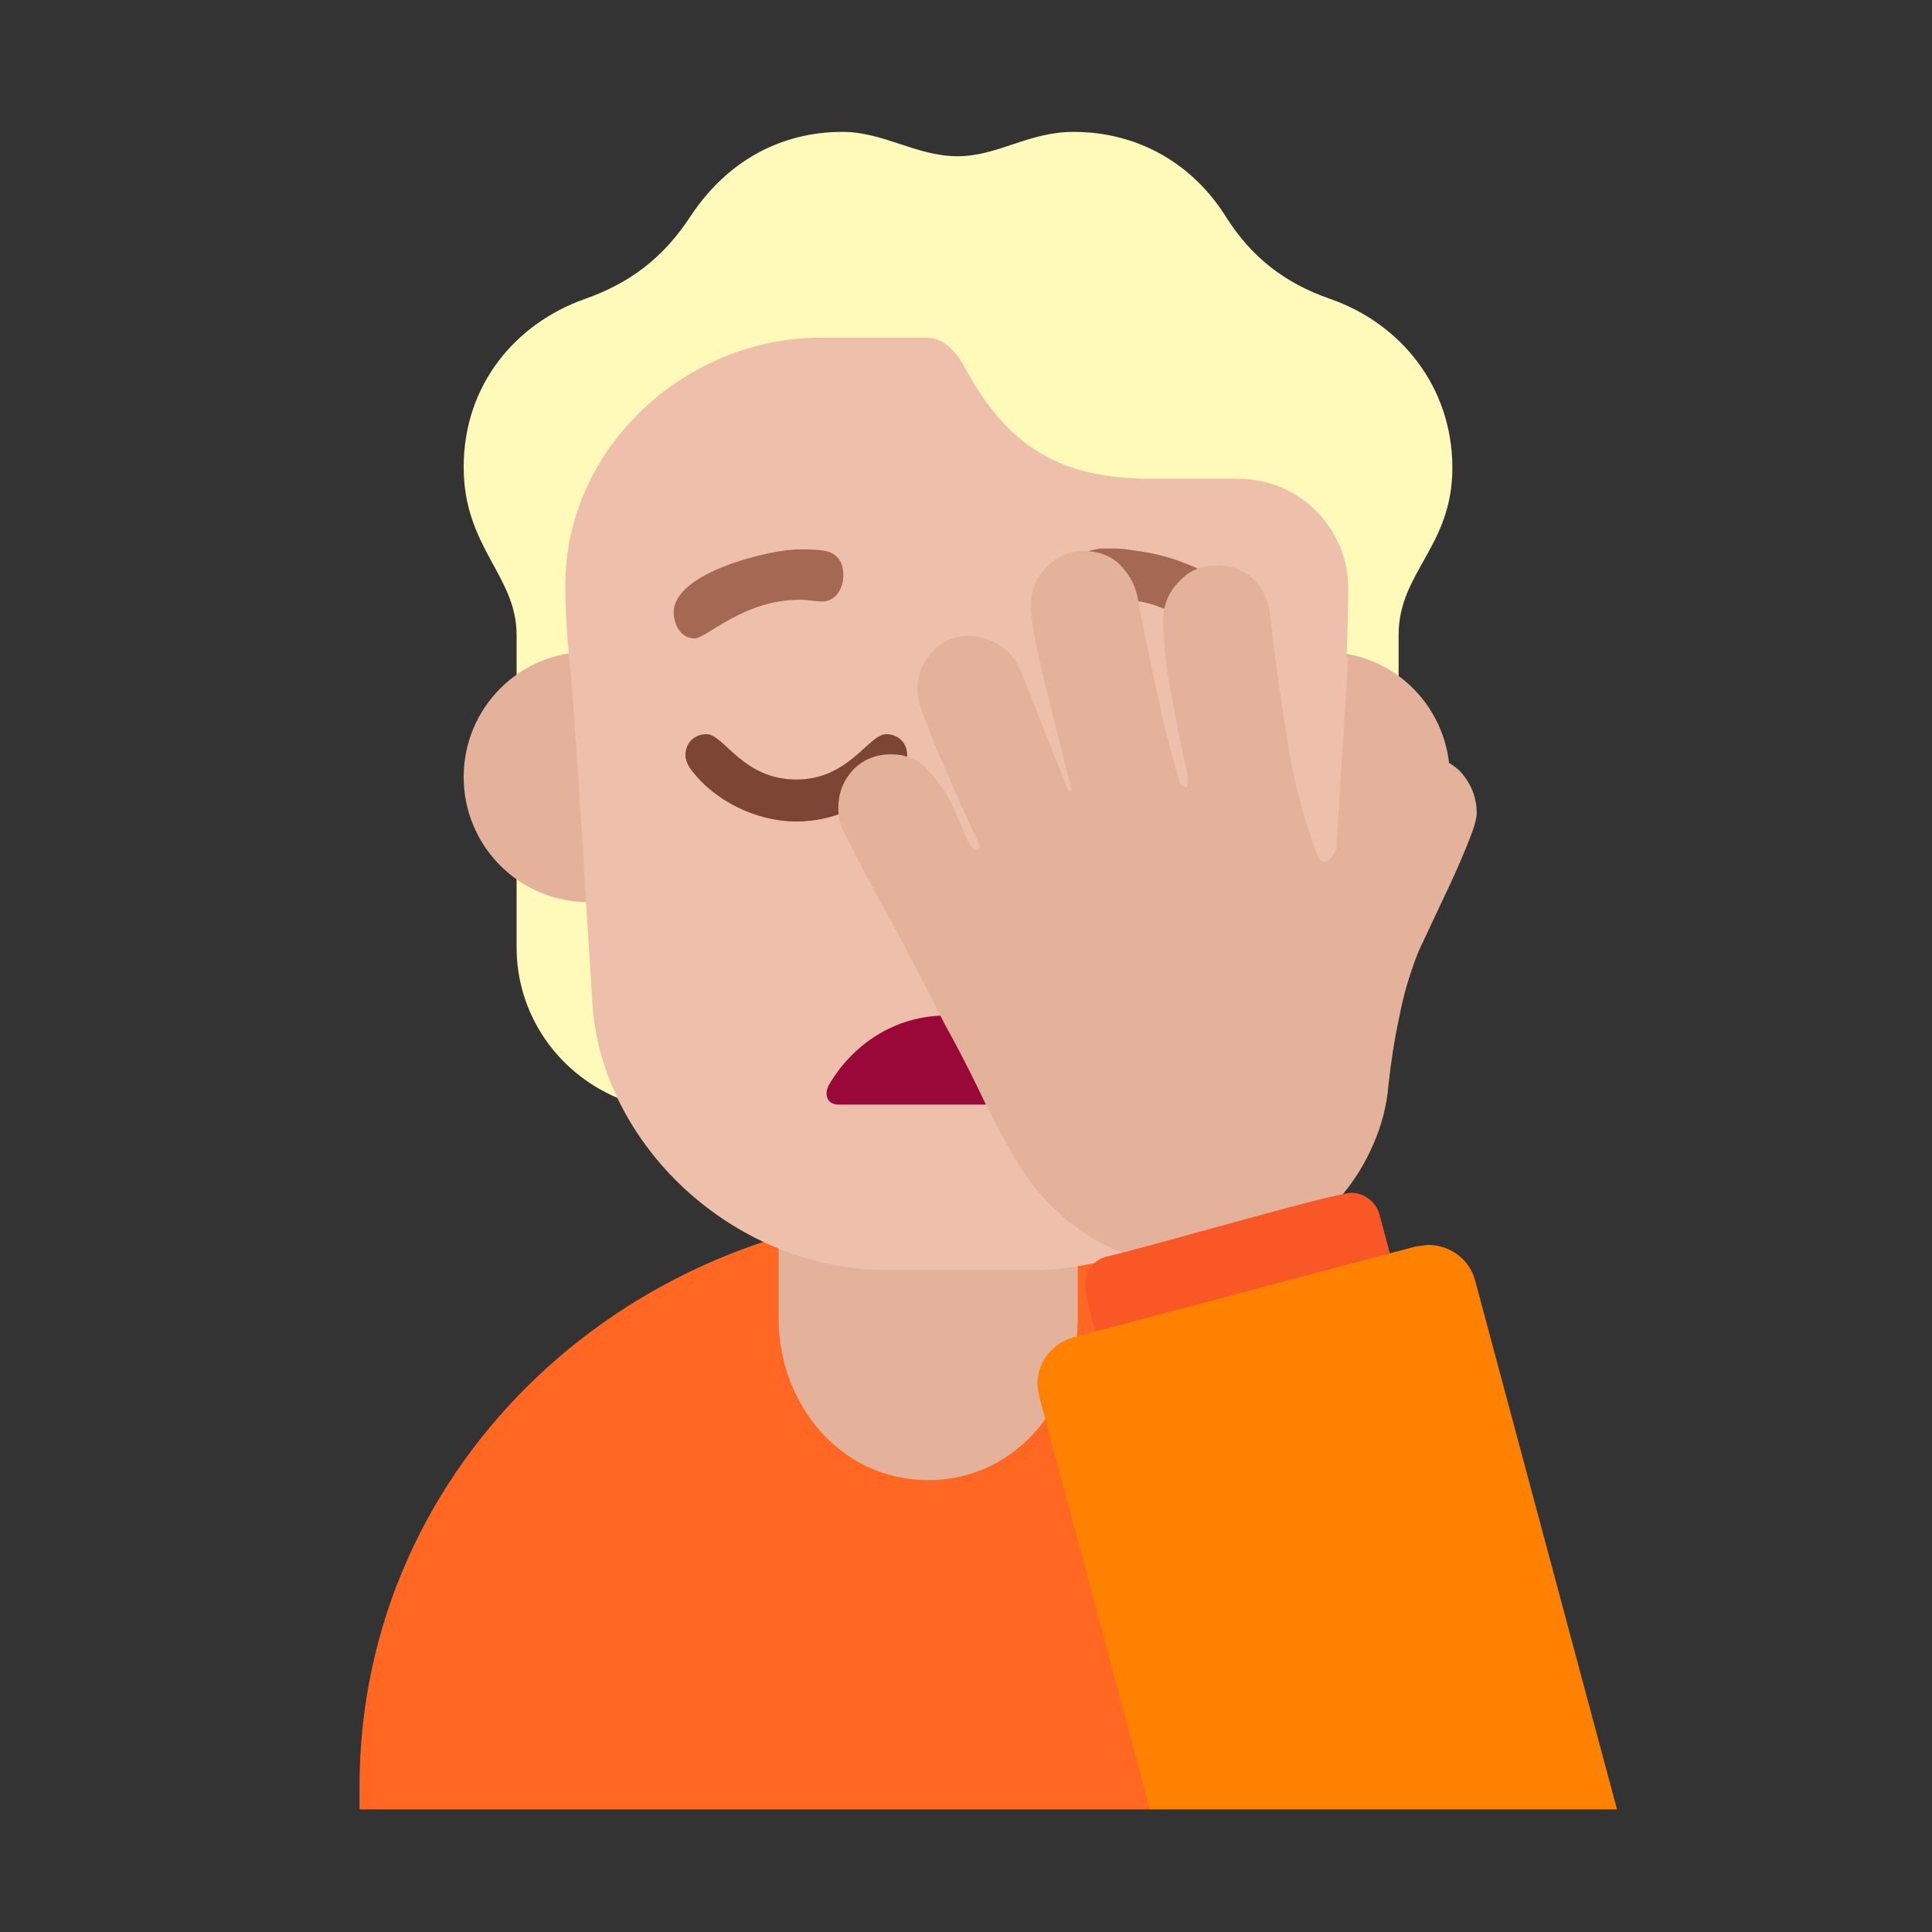 <svg version="1.1" xmlns="http://www.w3.org/2000/svg" viewBox="0 0 2300 2300"><rect x="0" y="0" width="2300" height="2300" fill="#333333" stroke="none"/><g transform="scale(1,-1) translate(-256, -1869)">
		<path d="M1628-285l197 576c-121 86-269 137-428 137-384 0-713-297-713-686l0-27 944 0 z" fill="#FF6723"/>
		<path d="M1361 107c108 0 178 96 178 191l0 225c0 95-69 190-178 190-105 0-178-93-178-190l0-225c0-97 71-191 178-191 z" fill="#E4B29A"/>
		<path d="M991 562l815 2c71 33 115 102 115 177l0 372c0 75 64 105 64 199 0 97-62 172-145 201-55 19-94 50-124 97-39 63-104 102-182 102-54 0-90-29-138-29-49 0-88 29-137 29-74 0-137-35-180-99-33-51-73-81-127-100-82-29-144-102-144-200 0-96 63-129 63-200l0-372c0-78 47-148 120-179 z" fill="#FFF9BA"/>
		<path d="M1832 795c83 0 150 67 150 149 0 80-64 149-150 149-83 0-149-67-149-149 0-82 66-149 149-149 z M957 795c81 0 149 65 149 149 0 84-70 149-149 149-83 0-149-67-149-149 0-82 66-149 149-149 z" fill="#E4B29A"/>
		<path d="M1484 357c167 0 333 128 351 307l26 423-2 0c1 27 2 55 2 82 0 69-56 130-131 130l-102 0c-97 0-167 28-222 130-9 17-24 38-47 38l-126 0c-160 0-304-130-304-295 0-51 5-84 8-124 14-194 8-122 25-384 17-165 172-307 351-307l171 0 z" fill="#EEBFAA"/>
		<path d="M1514 554c7 0 11 8 11 14 0 3-1 5-2 8-27 50-85 84-141 84-61 0-112-35-140-84-1-3-2-5-2-8 0-9 5-14 15-14l259 0 z" fill="#990839"/>
		<path d="M1204 891c25 0 48 6 71 17 26 13 61 39 61 62 0 15-11 25-25 25-21 0-44-54-107-54-64 0-86 54-107 54-14 0-25-10-25-25 0-5 2-10 5-15 29-40 80-64 127-64 z" fill="#7D4533"/>
		<path d="M1083 1109c14 0 58 46 125 46 9 0 18-2 27-2 17 0 25 17 25 31 0 16-7 24-17 28-10 3-24 3-36 3-33 0-149-27-149-75 0-14 8-31 25-31 z M1710 1109c7 0 13 3 18 10 5 6 7 13 7 20 0 13-6 24-18 33-13 9-27 17-44 24-17 7-33 12-50 15-17 3-30 5-39 5l-18 0c-6-1-11-2-16-4-5-2-9-5-12-9-3-5-5-11-5-19 0-9 2-16 5-20 3-5 8-8 13-9l11-1 24 1c17 0 32-2 46-7 14-5 26-10 37-16 10-6 19-11 26-16 7-5 12-7 15-7 z" fill="#A56953"/>
		<path d="M1674 364c48 0 91 13 130 39 39 25 68 60 87 104 10 23 16 46 18 71 3 27 7 54 13 81 5 27 13 53 23 78l39 83c8 17 15 34 21 49 6 15 9 26 9 32 0 19-7 36-20 50-14 13-31 20-50 20-19 0-35-7-47-20-12-13-22-28-29-44-8-16-14-31-19-44-5-13-11-20-16-20-4 0-7 2-8 6-17 45-30 93-37 143-8 49-15 98-20 146-2 17-9 31-20 42-12 11-27 16-44 16-17 0-32-6-44-19-13-13-19-28-19-45 0-27 3-54 8-83 5-29 11-56 16-82l4-16c1-5 1-11 1-16 0-2-1-3-4-3l-5 4c-11 37-21 74-28 111-8 37-16 74-23 112-3 15-11 28-22 39-11 10-25 15-42 15-17 0-32-6-44-19-13-13-19-29-19-46 0-9 2-24 6-44 4-21 9-42 15-64 5-23 11-44 16-65l12-46-4-2-58 146c-5 11-13 21-24 28-12 7-24 11-36 11-18 0-33-6-44-19-12-13-18-28-18-45 0-8 3-20 10-37 6-17 13-35 22-54 8-19 16-38 24-55l19-41-1-2c-1-1-2-2-3-2-5 0-9 6-14 18-5 12-10 25-17 39-7 14-17 27-28 39-11 12-26 18-43 18-18 0-33-6-45-18-12-13-18-28-18-46 0-11 2-20 7-29 19-38 39-76 60-113 20-38 40-76 59-114 15-27 29-54 42-81 13-28 28-55 43-81 23-39 52-69 87-91 35-23 76-34 122-34 z" fill="#E4B29A"/>
		<path d="M1572 249l348 93-22 82c-4 14-18 25-33 25-21 0-254-68-292-76-15-4-25-18-25-32 0-23 16-69 24-92 z" fill="#F95725"/>
		<path d="M2181-285l-169 630c-7 26-31 42-56 42l-15-2-407-108c-25-7-43-29-43-56l2-14 132-492 556 0 z" fill="#FF8101"/>
	</g></svg>
